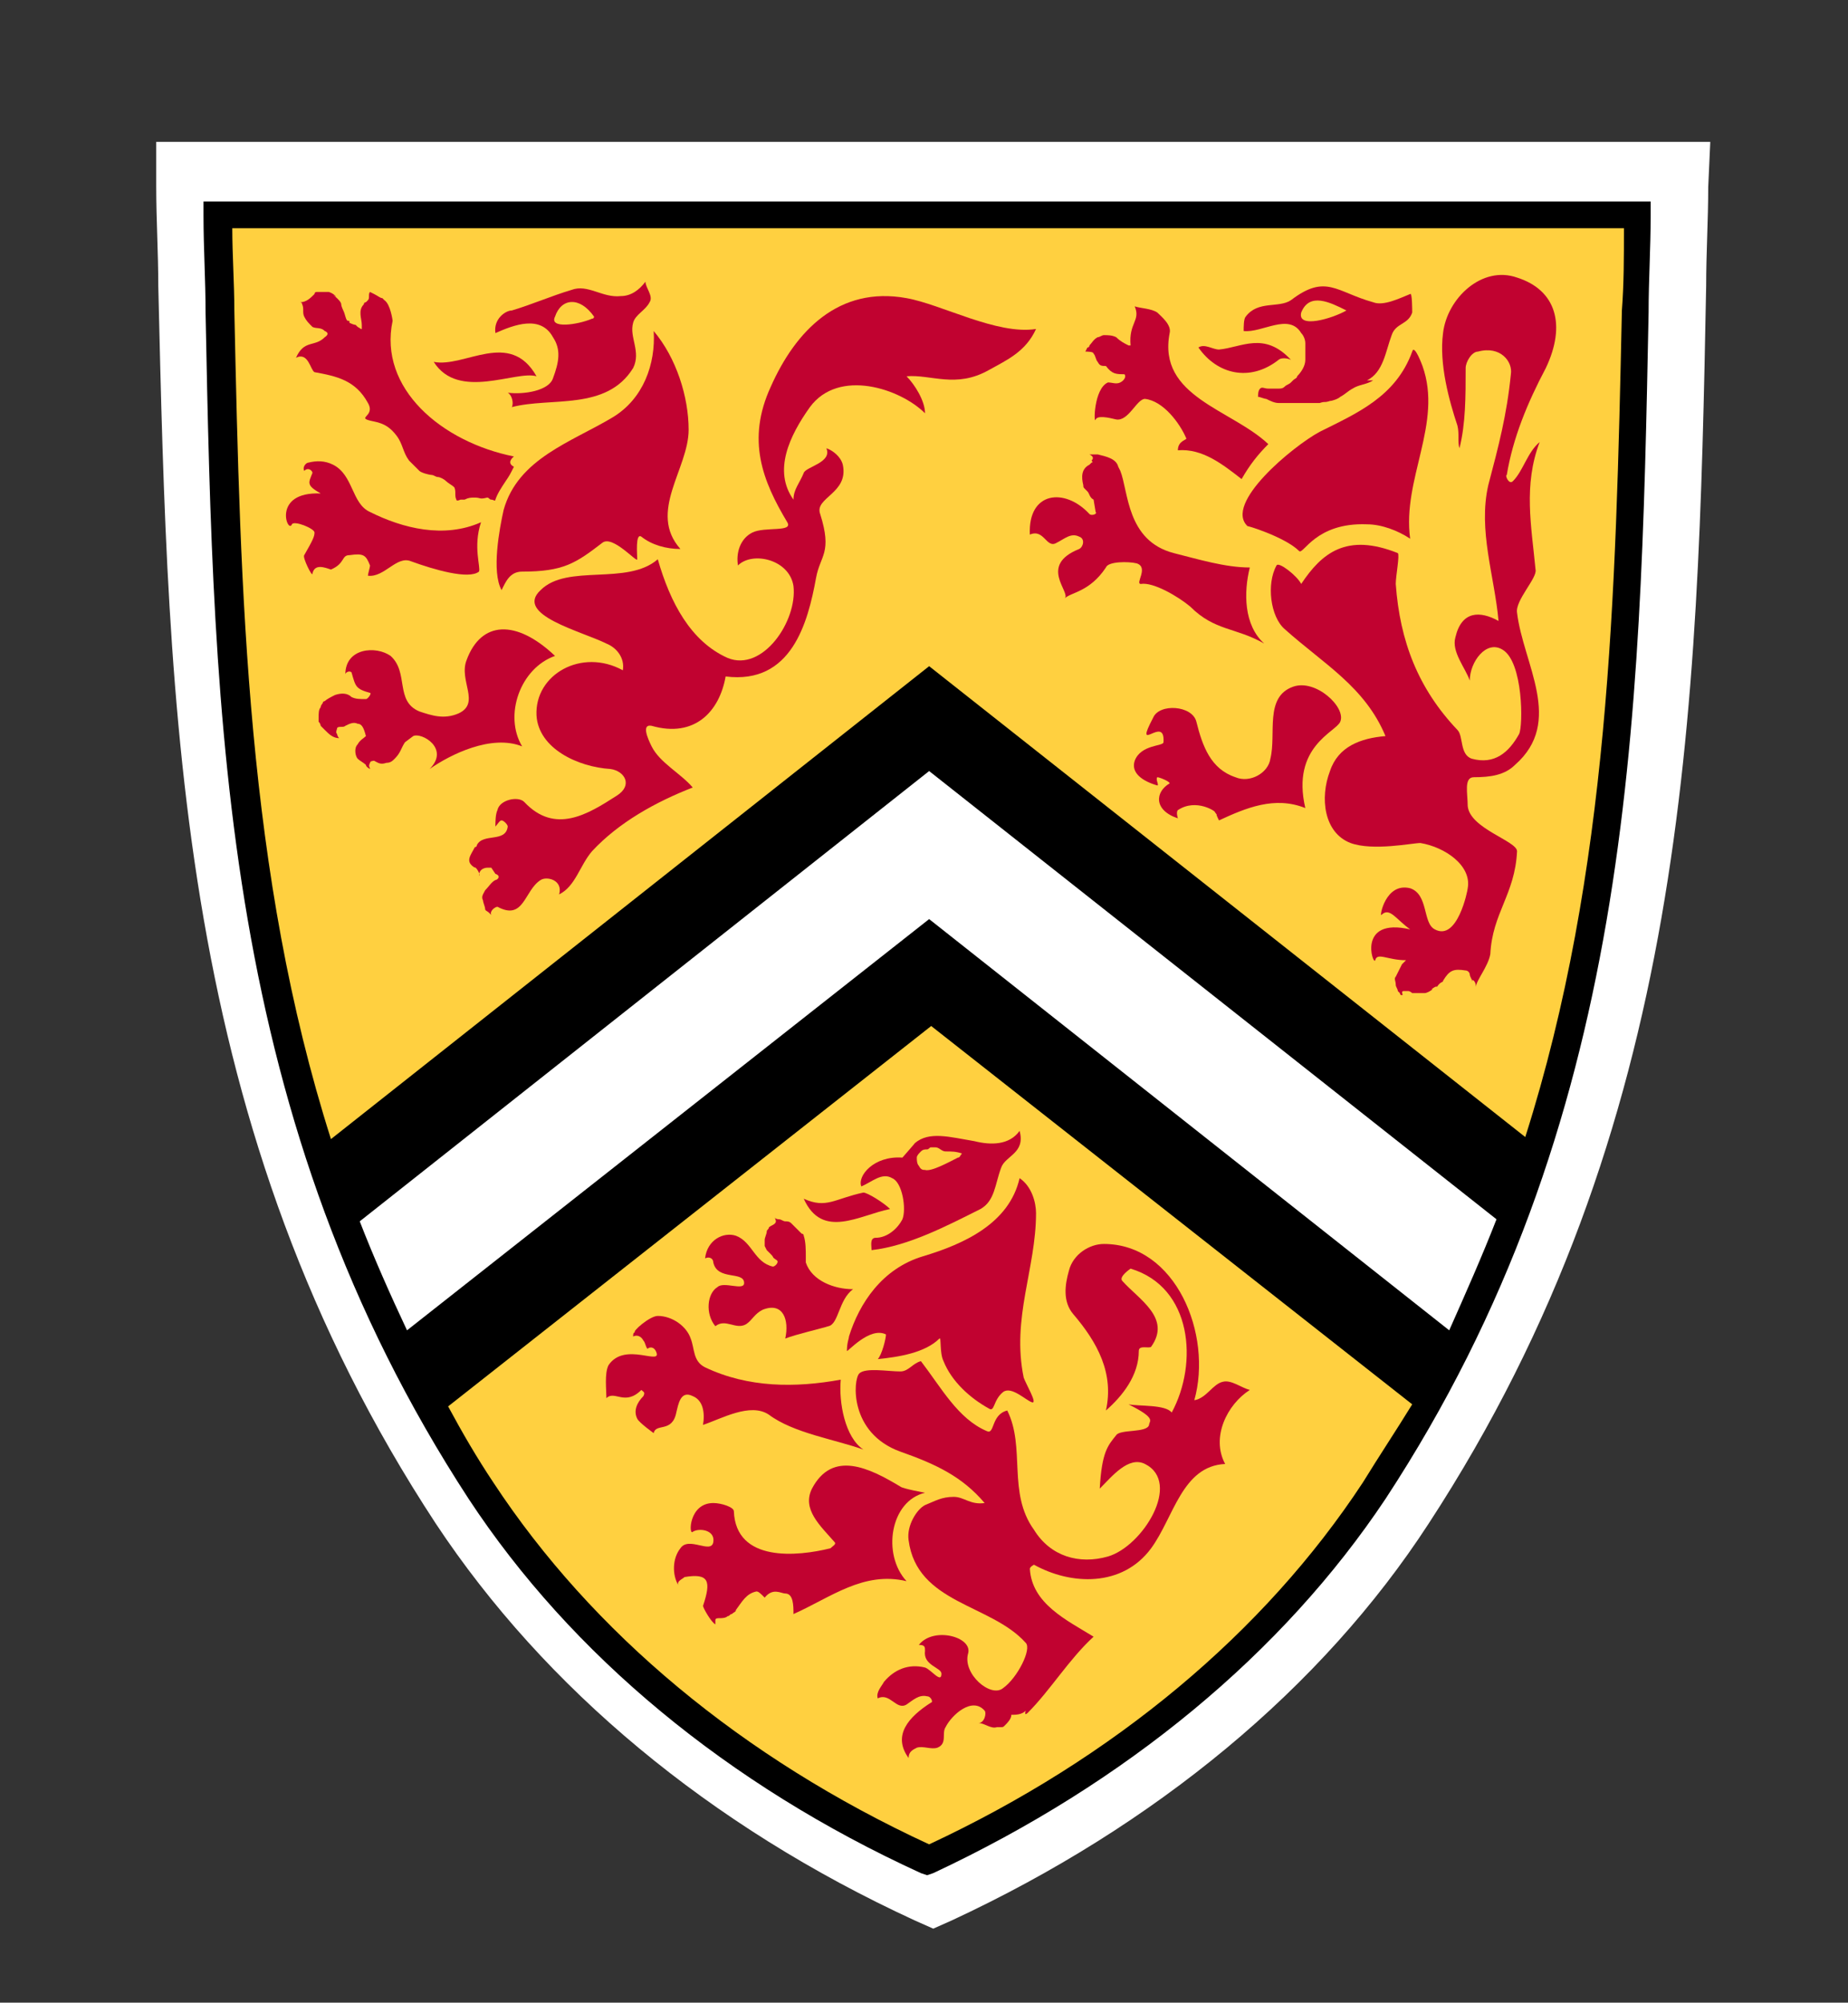 <?xml version="1.0" encoding="utf-8"?>
<!-- Generator: Adobe Illustrator 25.1.0, SVG Export Plug-In . SVG Version: 6.00 Build 0)  -->
<svg version="1.1" id="master_logo" xmlns="http://www.w3.org/2000/svg" xmlns:xlink="http://www.w3.org/1999/xlink" x="0px"
	 y="0px" viewBox="0 0 89.9 97.4" style="enable-background:new 0 0 89.9 97.4;" xml:space="preserve">
<rect x="0" y="0" width="89.9" height="97.4" fill="#333333" stroke="none"/>
<style type="text/css">
	.st0{fill:#FFFFFF;}
	.st1{fill:#FFD040;}
	.st2{fill:#C10230;}
</style>
<g>
	<g>
		<path class="st0" d="M45.4,93.8l-0.9-0.4c-10-4.6-18-11.3-23.3-19.3C8.6,54.9,8.2,35,7.7,13.9c0-1.6-0.1-3.2-0.1-4.8L7.6,6.9h75.6
			l-0.1,2.2c0,1.6-0.1,3.2-0.1,4.8c-0.4,21-0.9,40.9-13.5,60.2c-5.2,8-13.3,14.7-23.2,19.3L45.4,93.8z"/>
	</g>
	<path class="st1" d="M45.2,32.9L15.6,56.1c-4.8-14.7-4.6-30-5-45.6h69.1c-0.4,15.7-0.2,30.9-5,45.6L45.2,32.9z"/>
	<path class="st1" d="M69.2,68.6c-0.7,1.3-1.5,2.6-2.3,3.9c-5.3,8-13.1,14-21.7,18c-8.6-4-16.5-9.9-21.7-18
		c-0.8-1.2-2.3-3.8-2.3-3.8l24.1-19.1L69.2,68.6z"/>
	<path class="st2" d="M25,22.2c-3.5-0.7-6.6-3.3-5.9-6.6c0,0-0.1-0.8-0.4-1c0,0-0.1-0.1-0.1-0.1c-0.1,0-0.2-0.1-0.4-0.2
		c0,0-0.2-0.1-0.2-0.1c-0.1,0.1,0,0.3-0.1,0.4c0,0-0.1,0.1-0.1,0.1c-0.1,0-0.1,0.1-0.1,0.1c-0.3,0.3-0.1,0.7-0.1,1
		c0,0.1,0,0.2,0,0.2c-0.1,0,0,0-0.2-0.1c0,0-0.1-0.1-0.1-0.1c-0.1,0-0.3-0.1-0.3-0.1c0-0.1,0-0.1-0.1-0.1c-0.1-0.1-0.1-0.3-0.2-0.5
		c0,0-0.1-0.2-0.1-0.3c0-0.2-0.6-0.6-0.3-0.4c0.1,0.1,0-0.1-0.3-0.2c-0.2,0-0.4,0-0.6,0c0,0-0.1,0-0.1,0.1c-0.2,0.2-0.4,0.4-0.7,0.4
		c0,0,0.1,0,0.1,0.1c0.1,0.2,0,0.4,0.1,0.6c0.1,0.2,0.2,0.3,0.4,0.5c0.2,0.1,0.4,0,0.6,0.2c0,0,0.3,0.1,0,0.3c-0.5,0.5-1,0.1-1.4,1
		c0.6-0.3,0.7,0.6,0.9,0.7c1.1,0.2,2,0.4,2.6,1.5c0.4,0.7-0.7,0.7,0.3,0.9c0.5,0.1,0.8,0.3,1.1,0.7c0.3,0.4,0.3,0.8,0.6,1.2
		c0.2,0.2,0.3,0.3,0.5,0.5c0.1,0.1,0.5,0.2,0.6,0.2c0.1,0,0.2,0.1,0.3,0.1c0.1,0,0.3,0.1,0.4,0.2c0.1,0.1,0.3,0.2,0.4,0.3
		c0.1,0.2,0,0.4,0.1,0.6c0,0.1,0.2,0,0.2,0c0.1,0,0.2,0,0.2,0c0.2-0.1,0.3-0.1,0.5-0.1c0.3,0,0.2,0.1,0.6,0c0.1,0,0.1,0.1,0.2,0.1
		c0.1,0,0.2,0.1,0.2,0c0.1-0.3,0.3-0.6,0.5-0.9c0.2-0.3,0.2-0.3,0.4-0.7C24.6,22.5,25,22.2,25,22.2"/>
	<path class="st2" d="M16.2,22.6c1,0.5,0.9,1.9,1.8,2.3c1.6,0.8,3.6,1.3,5.4,0.5c-0.4,1.2,0,2.2-0.1,2.4c-0.5,0.4-2.2-0.1-3.3-0.5
		c-0.7-0.3-1.3,0.8-2.1,0.7c0-0.1,0.1-0.4,0.1-0.5C17.8,27,17.7,26.9,17,27c-0.4,0-0.2,0.4-0.9,0.7c-0.3-0.1-0.8-0.3-0.9,0.2
		c0,0.2-0.5-0.8-0.4-0.9c0.4-0.7,0.5-0.9,0.5-1.1c0-0.2-1-0.6-1.1-0.4C14,26,13.2,23.9,15.6,24c-0.7-0.4-0.6-0.5-0.4-1
		c0-0.1-0.2-0.3-0.4-0.1c-0.1-0.2,0.1-0.4,0.2-0.4C15.4,22.4,15.8,22.4,16.2,22.6"/>
	<path class="st2" d="M21.1,17.6c1.5,0.3,3.7-1.6,5,0.7C25.1,18,22.3,19.5,21.1,17.6"/>
	<path class="st2" d="M33.5,20.9c0,1.9-2,4-0.4,5.8c-0.7,0-1.4-0.2-1.9-0.6C30.9,25.9,31,27,31,27.2c0,0.2-1.2-1.2-1.7-0.8
		c-1.3,1-1.9,1.4-3.9,1.4c-0.6,0-0.8,0.5-1,0.9c-0.5-0.9-0.1-3,0.1-3.9c0.7-2.5,3.3-3.3,5.3-4.5c1.5-0.9,2.1-2.6,2-4.2
		C32.9,17.4,33.5,19.3,33.5,20.9"/>
	<path class="st2" d="M24.1,42.5c0.3,0.1,0.1,0.3,0,0.3c-0.2,0.1-0.3,0.3-0.5,0.5c-0.1,0.2-0.2,0.3-0.1,0.5c0,0.1,0.1,0.3,0.1,0.4
		c0,0.1,0.1,0.1,0.2,0.2c0,0,0.1,0.1,0.1,0.1c-0.1-0.2,0.2-0.4,0.3-0.4c1.3,0.7,1.3-0.8,2.1-1.3c0.3-0.2,1.1,0,0.9,0.7
		c0.8-0.4,1-1.4,1.6-2.1c1.3-1.4,3.1-2.4,4.9-3.1c-0.6-0.7-1.6-1.2-2-2c-0.2-0.4-0.5-1.1,0-1c2.1,0.6,3.3-0.7,3.6-2.4
		c3.2,0.4,4-2.6,4.4-4.8c0.2-1.1,0.8-1.2,0.2-3.1c-0.3-0.8,1.4-1,1.1-2.4c-0.1-0.4-0.5-0.7-0.8-0.8c0.3,0.7-1,0.9-1.1,1.2
		c-0.2,0.5-0.5,0.8-0.5,1.3c-1-1.4-0.2-3.1,0.8-4.5c1.4-1.9,4.4-0.9,5.6,0.3c0-0.6-0.5-1.4-0.9-1.8c1.2-0.1,2.4,0.6,4-0.3
		c0.9-0.5,1.8-0.9,2.3-2c-1.9,0.3-4.6-1.2-6.3-1.5c-3.3-0.6-5.4,1.6-6.6,4.3c-1.2,2.6-0.4,4.6,0.8,6.6c0.3,0.5-1.1,0.2-1.7,0.5
		c-0.6,0.3-0.8,1-0.7,1.6c0.7-0.7,2.5-0.3,2.7,1c0.2,1.7-1.5,4.2-3.2,3.5c-1.8-0.8-2.8-2.7-3.4-4.8c-1.5,1.3-4.4,0.2-5.7,1.5
		c-1.3,1.2,2,2,3.2,2.6c0.5,0.2,0.9,0.7,0.8,1.3c-2-1.1-4.3,0.2-4.2,2.2c0.1,1.6,2,2.5,3.6,2.6c0.7,0.1,1.1,0.8,0.3,1.3
		c-1.4,0.9-3,1.9-4.5,0.3c-0.3-0.3-1.2-0.1-1.3,0.4c-0.1,0.2-0.1,0.6-0.1,0.8c0.1-0.1,0.2-0.3,0.3-0.3c0.1,0,0.3,0.2,0.3,0.3
		c-0.1,0.8-1.2,0.3-1.5,0.9c0,0,0,0,0,0c0,0,0,0.1-0.1,0.1c-0.2,0.4-0.5,0.7,0,1c0-0.1,0.3,0.3,0.2,0.4c0-0.4,0.4-0.4,0.4-0.4l0.2,0
		L24.1,42.5z"/>
	<path class="st2" d="M17.4,35.2c-0.2-0.1-0.4,0-0.6,0.1c-0.1,0.1-0.3,0-0.4,0.1c0,0.1-0.1,0.2,0,0.3c0,0,0,0.1,0.1,0.2
		c-0.3,0-0.5-0.2-0.7-0.4c-0.1-0.1-0.1-0.1-0.2-0.2c0,0,0-0.1-0.1-0.2c0-0.1,0-0.1,0-0.2c0-0.2,0-0.4,0.1-0.5c0-0.1,0.1-0.2,0.1-0.2
		c0-0.1,0.1-0.1,0.1-0.1c0.1-0.1,0.3-0.2,0.5-0.3c0.3-0.1,0.6-0.1,0.8,0.1c0.2,0.1,0.4,0.1,0.7,0.1c0.1,0,0.3-0.3,0.2-0.3
		c-0.7-0.2-0.7-0.3-0.9-1c-0.1-0.1-0.3,0-0.3,0.1c0-1.3,1.5-1.4,2.2-0.9c0.9,0.8,0.2,2.2,1.4,2.7c0.6,0.2,1.2,0.4,1.9,0.1
		c1.1-0.5,0-1.6,0.4-2.6c0.7-1.9,2.4-2,4.3-0.2c-1.7,0.6-2.5,2.9-1.6,4.4c-1.5-0.6-3.5,0.4-4.5,1.1c1-1-0.4-1.8-0.8-1.6l-0.4,0.3
		c-0.2,0.3-0.2,0.5-0.5,0.8c-0.1,0.1-0.2,0.2-0.4,0.2c-0.3,0.1-0.4,0-0.6-0.1c0,0-0.2,0-0.2,0.1c-0.1,0.2,0,0.2,0,0.3
		c0,0-0.2-0.1-0.2-0.2c-0.1-0.1-0.3-0.2-0.4-0.3c-0.1-0.1-0.2-0.5,0-0.7c0.1-0.2,0.3-0.3,0.4-0.4C17.7,35.4,17.6,35.2,17.4,35.2"/>
	<path class="st2" d="M54.7,18.2c0.1,0.1,0,0.3-0.2,0.4c-0.2,0.1-0.4,0-0.6,0c-0.7,0.3-0.7,2.1-0.6,1.8c0.1-0.2,0.6-0.1,1,0
		c0.6,0.1,1-1,1.4-1c0.9,0.1,1.7,1.2,2,1.9c0.1,0.1-0.4,0.1-0.4,0.6c1.2-0.1,2.2,0.7,3.1,1.4c0.4-0.7,0.8-1.2,1.3-1.7
		c-1.8-1.7-5.4-2.3-4.8-5.4c0.1-0.4-0.4-0.8-0.6-1C56,15,55.5,15,55.2,14.9c0.3,0.7-0.3,0.8-0.2,1.9c0,0-0.1,0-0.1,0
		c-0.2-0.1-0.4-0.2-0.6-0.4c-0.2-0.1-0.4-0.1-0.6-0.1c-0.1,0-0.2,0.1-0.3,0.1c-0.2,0.1-0.3,0.3-0.4,0.4c0,0,0,0.1-0.1,0.1
		c0,0-0.1,0.2-0.1,0.2c0.1,0,0.4,0,0.4,0.1c0.1,0.1,0.1,0.3,0.2,0.4c0.1,0.2,0.2,0.2,0.4,0.2C54.1,18.2,54.3,18.2,54.7,18.2"/>
	<path class="st2" d="M59.3,17c1.1-0.1,2.2-0.9,3.5,0.5c-0.2-0.1-0.5-0.1-0.6,0c-1.4,1.1-3,0.7-3.9-0.6C58.6,16.7,59,17,59.3,17"/>
	<path class="st2" d="M64.2,21c1.8-0.9,3.7-1.7,4.5-3.9c0.1-0.4,0.5,0.7,0.5,0.7c1,2.8-1,5.5-0.6,8.4c-0.6-0.4-1.4-0.7-2.1-0.7
		c-2.5-0.1-3.1,1.5-3.3,1.3c-0.7-0.7-2.7-1.3-2.5-1.2C59.5,24.5,62.9,21.7,64.2,21"/>
	<path class="st2" d="M59.1,39.5c0.3,0.4-0.1-0.2,0.2,0.4c1.3-0.6,2.7-1.2,4.2-0.6c-0.7-3,1.5-3.7,1.7-4.2c0.3-0.7-1.2-2.1-2.3-1.7
		c-1.4,0.5-0.8,2.3-1.1,3.5c-0.1,0.7-1,1.2-1.7,0.9c-1.2-0.4-1.6-1.5-1.9-2.7c-0.2-0.8-1.8-0.9-2.1-0.2c-1,1.9,0.6-0.2,0.5,1.2
		c0,0.2-1.1,0.1-1.4,0.9c-0.2,0.6,0.4,1,1.1,1.2c0.1,0-0.1-0.3,0-0.4c0.1,0,0.6,0.2,0.6,0.3c-0.7,0.4-0.8,1.3,0.4,1.7
		c0,0-0.1-0.3,0-0.4C58.2,38.8,59.2,39.5,59.1,39.5"/>
	<path class="st2" d="M39.1,58.3c1.1,0.5,1.5,0,2.9-0.3c0.2,0,1,0.5,1.3,0.8C41.8,59.1,40,60.3,39.1,58.3"/>
	<path class="st2" d="M38.5,59.5c-0.1-0.1-0.2-0.1-0.3-0.1c-0.1,0-0.2-0.1-0.3-0.1c0,0-0.2,0-0.2-0.1c0,0.1,0.1,0.2,0,0.3
		c-0.1,0.1-0.2,0.1-0.3,0.2c0,0.1-0.1,0.1-0.1,0.2c0,0.1-0.1,0.3-0.1,0.4c0,0.1,0,0.2,0,0.3c0,0,0.1,0.2,0.1,0.2
		c0,0,0.2,0.2,0.2,0.2c0.2,0.2,0,0.1,0.3,0.3c0.1,0.1-0.1,0.3-0.2,0.3c-0.9-0.2-1-1.2-1.8-1.5c-0.6-0.2-1.4,0.2-1.5,1.1
		c0.2-0.1,0.4,0,0.4,0.2c0.2,0.9,1.5,0.4,1.5,1c0,0.4-1-0.1-1.3,0.2c-0.5,0.3-0.6,1.3-0.1,1.9c0.5-0.4,1,0.2,1.5-0.1
		c0.3-0.2,0.4-0.5,0.8-0.7c1-0.4,1.3,0.5,1.1,1.4c0.5-0.2,1.8-0.5,2.1-0.6c0.5-0.1,0.5-1.3,1.2-1.8c-0.9,0-2-0.4-2.3-1.3
		c0-0.1,0-0.2,0-0.3c0-0.3,0-0.7-0.1-1c0,0,0-0.1-0.1-0.1c0,0-0.1-0.1-0.1-0.1c-0.1-0.1-0.2-0.2-0.3-0.3
		C38.6,59.6,38.5,59.5,38.5,59.5"/>
	<path class="st2" d="M31.9,65.7c0.4,0.8-1.5-0.5-2.3,0.7c-0.2,0.4-0.1,1.2-0.1,1.6c0.4-0.4,0.9,0.4,1.7-0.4
		c0.1,0.1,0.2,0.1,0.1,0.3c-0.3,0.3-0.5,0.7-0.3,1.1c0.1,0.2,0.8,0.7,0.8,0.7c0.1-0.5,0.9,0,1.1-1c0.1-0.4,0.2-1.1,0.8-0.8
		c0.5,0.2,0.6,0.8,0.5,1.4c0.9-0.3,2.3-1.1,3.2-0.5c1.2,0.9,3.2,1.2,4.6,1.7c-0.9-0.6-1.2-2.3-1.1-3.4c-2.2,0.4-4.5,0.4-6.6-0.6
		c-0.6-0.3-0.5-0.9-0.7-1.4c-0.2-0.6-0.9-1.1-1.6-1.1c-0.4,0-1.3,0.8-1.1,0.8c-0.1,0-0.1,0.1-0.1,0.2c0.2-0.1,0.4,0,0.5,0.2
		c0.1,0.1,0.1,0.3,0.2,0.4C31.6,65.5,31.8,65.5,31.9,65.7"/>
	<path class="st2" d="M37.2,77.7c0.4-0.5,0.8-0.2,1-0.2c0.4,0,0.4,0.6,0.4,1c1.8-0.8,3.4-2.1,5.5-1.6c-1.2-1.3-0.8-3.9,0.9-4.3
		c0,0-1.1-0.2-1.2-0.3c-1.5-0.9-3.3-1.8-4.3,0.1c-0.5,1,0.4,1.8,1.1,2.6c0.1,0.1-0.1,0.2-0.2,0.3c-1.6,0.4-4.6,0.7-4.7-1.8
		c0-0.2-0.6-0.4-1-0.4c-1.2,0-1.2,1.6-1,1.4c0.3-0.2,1.1-0.1,1,0.5c-0.1,0.6-1.2-0.3-1.6,0.3c-0.4,0.5-0.4,1.3-0.1,1.8
		c-0.1-0.2,0.2-0.3,0.3-0.4c1.2-0.2,1.3,0.2,0.9,1.4c0,0.1,0.4,0.8,0.6,0.9c0,0,0-0.2,0-0.2c0-0.1,0.1-0.1,0.2-0.1
		c0.1,0,0.3,0,0.4-0.1c0.1,0,0.1-0.1,0.2-0.1c0.1-0.1,0.2-0.1,0.2-0.2c0.3-0.4,0.5-0.8,1-0.9C36.9,77.4,37,77.5,37.2,77.7"/>
	<path class="st2" d="M50,83.3c1.1-1.1,2-2.6,3.2-3.7c-1.3-0.8-3-1.6-3.1-3.3c0-0.1,0.2-0.2,0.2-0.2c1.8,1,4.3,1.1,5.7-0.8
		c1.1-1.5,1.5-4,3.6-4.1c-0.7-1.3,0.1-2.9,1.2-3.6c-0.4-0.1-0.9-0.5-1.3-0.4c-0.5,0.1-0.8,0.8-1.4,0.9c0.9-3.2-0.9-7.6-4.4-7.6
		c-0.7,0-1.5,0.5-1.7,1.3c-0.2,0.7-0.3,1.5,0.2,2.1c1.2,1.4,2,2.9,1.6,4.7c0.8-0.7,1.6-1.7,1.6-2.9c0-0.3,0.5-0.1,0.6-0.2
		c1-1.4-0.6-2.3-1.4-3.2c-0.2-0.2,0.4-0.6,0.4-0.6c3,0.9,3.3,4.6,2,7c-0.3-0.4-1.6-0.3-2.1-0.4c1.4,0.7,1,0.8,1,1
		c-0.1,0.4-1.4,0.2-1.6,0.5c-0.4,0.5-0.7,0.8-0.8,2.6c0.6-0.6,1.4-1.6,2.2-1.2c1.8,0.9-0.1,4-1.8,4.5c-1.4,0.4-2.8,0-3.6-1.3
		c-1.3-1.8-0.4-4-1.3-5.8c-0.8,0.2-0.6,1.2-1,1c-1.4-0.6-2.2-2.1-3.2-3.4c-0.4,0.1-0.6,0.5-1,0.5c-0.6,0-1.7-0.2-2,0.1
		c-0.3,0.3-0.5,2.9,2,3.8c1.7,0.6,3,1.2,4.1,2.5c-0.7,0.1-1-0.3-1.5-0.3c-0.6,0-0.9,0.2-1.4,0.4c-0.4,0.2-0.9,1-0.8,1.7
		c0.4,3.1,4,3.1,5.7,5c0.3,0.3-0.4,1.7-1.1,2.2c-0.6,0.5-2-0.7-1.7-1.7c0.2-0.8-1.7-1.3-2.4-0.4c0.3,0,0.3,0.1,0.3,0.3
		c-0.1,0.7,0.8,0.8,0.8,1.1c0,0.5-0.5-0.2-0.8-0.3c-0.8-0.2-1.5,0.1-2,0.7c-0.1,0.2-0.4,0.5-0.3,0.8c0.6-0.3,0.9,0.6,1.4,0.3
		c0.3-0.2,0.6-0.5,1-0.4c0.2,0,0.3,0.3,0.2,0.3c-1.1,0.7-1.9,1.6-1.1,2.7c0-0.3,0.2-0.4,0.4-0.5c0.3-0.1,0.7,0.1,1,0
		c0.5-0.2,0.2-0.7,0.4-1c0.3-0.6,1.3-1.5,1.9-0.8c0.1,0.1,0,0.6-0.3,0.6c0.3,0,0.6,0.3,0.9,0.2c0.1,0,0.2,0,0.2,0
		c0.1,0,0.1,0,0.2-0.1c0.1-0.1,0.3-0.3,0.3-0.5c0.2,0,0.5,0,0.7-0.2C49.8,83.5,50,83.3,50,83.3"/>
	<path class="st2" d="M44.9,61.1c2-0.6,4.2-1.6,4.7-3.8c0.6,0.4,0.8,1.2,0.8,1.7c0,2.7-1.2,5.1-0.6,8c0.1,0.3,0.7,1.3,0.4,1.2
		c-0.3-0.1-1-0.8-1.4-0.5c-0.5,0.4-0.4,1-0.7,0.8c-0.9-0.5-1.8-1.3-2.2-2.3c-0.2-0.4-0.1-1.2-0.2-1.1c-0.7,0.7-2,0.9-3,1
		c0.2-0.2,0.4-1,0.4-1.2c-0.8-0.4-1.9,0.9-1.9,0.8c0-0.4,0.1-0.6,0.1-0.7C41.8,63.4,42.9,61.7,44.9,61.1"/>
	<path class="st2" d="M30.2,14.4c0.5,0,0.9-0.3,1.2-0.7c0,0.3,0.4,0.7,0.2,1c-0.2,0.4-0.7,0.6-0.8,1c-0.2,0.7,0.4,1.4,0,2.2
		c-1.3,2.1-4,1.4-5.9,1.9c0.1-0.2,0-0.6-0.2-0.7c0.8,0.1,2-0.1,2.2-0.7c0.3-0.8,0.4-1.4,0-2c-0.6-1.1-1.9-0.6-2.8-0.2
		c-0.1-0.7,0.5-1.1,0.8-1.1c1-0.3,1.9-0.7,2.9-1C28.6,13.8,29.3,14.5,30.2,14.4 M28.8,15.5c0.1,0,0.1-0.1,0.1-0.1
		c-0.7-1-1.6-0.9-1.9,0C26.7,16,28.1,15.8,28.8,15.5"/>
	<path class="st2" d="M66.8,18.5c-0.3,0.2-0.7,0.2-1,0.4c-0.2,0.1-0.4,0.3-0.6,0.4c-0.1,0.1-0.4,0.2-0.5,0.2c-0.3,0.1-0.2,0-0.5,0.1
		c-0.2,0-0.2,0-0.4,0c-0.2,0-0.6,0-0.8,0c-0.4,0-0.4,0-0.8,0c-0.2,0-0.4-0.1-0.6-0.2c-0.1,0-0.3-0.1-0.4-0.1c0-0.1,0-0.3,0.1-0.4
		c0.1-0.1,0.2,0,0.4,0c0,0,0.3,0,0.3,0c0.1,0,0.1,0,0.2,0c0.1,0,0.2,0,0.3-0.1c0.1-0.1,0.2-0.1,0.3-0.2c0,0,0.1-0.1,0.1-0.1
		c0.1-0.1,0.2-0.1,0.2-0.2c0.2-0.2,0.4-0.5,0.4-0.8c0-0.2,0-0.5,0-0.7c0,0,0-0.1,0-0.1c0-0.2-0.1-0.4-0.2-0.5c-0.6-1-1.9,0-2.8-0.1
		c0-0.2,0-0.6,0.1-0.7c0.6-0.8,1.6-0.4,2.2-0.8c1.7-1.3,2.2-0.4,4,0.1c0.5,0.2,1.3-0.2,1.8-0.4c0.1-0.1,0.1,0.8,0.1,0.9
		c-0.2,0.6-0.8,0.5-1,1.1c-0.3,0.8-0.4,1.8-1.2,2.2 M65.5,15.1C65.6,15.1,65.5,15.2,65.5,15.1c-0.8-0.4-1.8-0.9-2.2,0.1
		C63.1,16,64.8,15.5,65.5,15.1"/>
	<path class="st2" d="M47.4,55.5c0.8,0.2,1.7,0.2,2.2-0.5c0.3,1.1-0.7,1.2-0.9,1.8c-0.3,0.8-0.3,1.6-1,2c-1.6,0.8-3.5,1.8-5.3,2
		c0-0.2-0.1-0.6,0.2-0.6c0.6,0,1.1-0.5,1.3-0.9c0.2-0.5,0-1.8-0.5-2c-0.5-0.3-1,0.2-1.5,0.4c-0.2-0.5,0.6-1.5,2-1.4
		c0,0,0.7-0.8,0.6-0.7C45.2,55,46.2,55.3,47.4,55.5 M45,56.9c0.3,0.1,1.2-0.4,1.6-0.6c0.1,0,0.1-0.1,0.2-0.2c0,0,0,0,0,0
		c-0.3-0.1-0.5-0.1-0.8-0.1c-0.2,0-0.3-0.2-0.5-0.2c-0.1,0-0.1,0-0.2,0c-0.1,0-0.1,0.1-0.2,0.1c-0.1,0-0.2,0-0.3,0.1
		c-0.1,0.1-0.2,0.2-0.2,0.3c0,0.1,0,0.3,0.1,0.4C44.8,56.9,44.9,56.9,45,56.9"/>
	<path class="st2" d="M71.8,48c0-0.3,0.6-1,0.7-1.6c0.1-2,1.2-2.9,1.3-5c0-0.5-2.3-1.1-2.4-2.2c0-0.6-0.2-1.4,0.3-1.4
		c0.8,0,1.5-0.1,2-0.6c2.4-2.1,0.4-4.9,0.1-7.4c-0.1-0.6,1-1.7,0.9-2.1c-0.2-2.1-0.6-4.1,0.2-6.2c-0.6,0.5-0.8,1.4-1.3,1.9
		c-0.2,0.2-0.4-0.3-0.3-0.3c0.3-1.8,1-3.5,1.9-5.2c1-2.1,0.5-3.8-1.4-4.4c-1.7-0.6-3.4,1-3.6,2.7c-0.2,1.5,0.3,3.3,0.7,4.5
		c0.1,0.4,0,0.8,0.1,1.1c0.3-1.2,0.3-2.5,0.3-3.9c0-0.3,0.3-0.8,0.6-0.8c1.1-0.3,1.7,0.5,1.6,1.1c-0.2,2-0.6,3.5-1.1,5.4
		c-0.5,2.2,0.3,4.4,0.5,6.6c-0.9-0.5-1.8-0.5-2.1,0.8c-0.2,0.7,0.5,1.5,0.7,2.1c0-0.9,0.8-2,1.6-1.5c1,0.6,1,3.7,0.8,4.1
		c-0.5,0.9-1.2,1.5-2.3,1.2c-0.6-0.2-0.4-1.1-0.7-1.4c-1.9-2-2.8-4.3-3-7.1c0-0.4,0.2-1.4,0.1-1.5c-2.5-1-3.7,0-4.7,1.5
		c-0.2-0.4-1.1-1.1-1.2-0.9c-0.5,0.9-0.3,2.5,0.4,3.1c1.9,1.7,3.9,2.8,4.9,5.2c-1.2,0.1-2.3,0.5-2.7,1.7c-0.5,1.3-0.3,3,1,3.5
		c1.1,0.4,3,0,3.4,0c1.2,0.2,2.5,1.1,2.3,2.2c0,0.1-0.5,2.6-1.6,2c-0.6-0.3-0.3-1.7-1.2-2c-1.2-0.3-1.5,1.4-1.4,1.3
		c0.4-0.4,0.7,0.2,1.4,0.7c-2.6-0.6-1.8,1.8-1.7,1.5c0.1-0.4,0.6,0,1.5,0c0,0-0.2,0.2-0.2,0.2c-0.1,0.2-0.2,0.4-0.3,0.6
		c-0.1,0.1,0,0.2,0,0.4c0,0.1,0.1,0.2,0.1,0.3c0,0,0,0,0.1,0.1c0,0,0,0.1,0.1,0.1c0.1,0-0.1-0.2,0.1-0.2c0,0,0.1,0,0.2,0
		c0.1,0,0.2,0.1,0.2,0.1c0.1,0,0.1,0,0.2,0c0.2,0,0.2,0,0.4,0c0.1,0,0.3-0.1,0.4-0.2c-0.2,0.1,0.2-0.2,0.2-0.1
		c0.2-0.3,0.3-0.2,0.3-0.3c0.3-0.5,0.5-0.6,1.1-0.5c0.1,0,0.2,0.1,0.2,0.2c0,0.1,0.2,0.4,0.1,0.3C71.6,47.6,71.8,47.7,71.8,48"/>
	<path class="st2" d="M53.2,24.3C53,24.2,53,24,52.9,23.9c0,0-0.1-0.1-0.1-0.1c-0.1-0.1-0.1-0.1-0.1-0.2c-0.1-0.4-0.1-0.8,0.3-1
		c0,0,0,0,0,0c0,0,0.1-0.1,0.1-0.1c0,0,0.1,0,0-0.1c0,0,0,0,0,0c0.1-0.1,0.1-0.2-0.1-0.3c0.1,0,0.2,0,0.3,0c0,0,0.1,0,0.1,0
		c0.4,0.1,0.9,0.2,1,0.6l0.1,0.2c0.4,1,0.3,3.4,2.6,4c1.2,0.3,2.5,0.7,3.7,0.7c-0.3,1.2-0.3,2.8,0.7,3.7c-1.4-0.8-2.4-0.6-3.6-1.8
		c-0.6-0.5-1.8-1.2-2.4-1.1c-0.3,0,0.4-0.8-0.2-1c-0.4-0.1-1.4-0.1-1.5,0.2c-0.8,1.2-1.7,1.2-2,1.5c0.3-0.3-1.3-1.6,0.7-2.4
		c0.2-0.1,0.3-0.5,0-0.6c-0.4-0.2-0.7,0.1-1.1,0.3c-0.5,0.3-0.6-0.7-1.3-0.4c-0.1-2.1,1.7-2.3,2.9-1c0.1,0.1,0.4,0,0.3-0.1
		L53.2,24.3z"/>
	<path d="M9.9,9.8l0,0.7c0,1.6,0.1,3.1,0.1,4.7c0.4,20.2,0.8,39.3,12.8,57.7c5,7.6,12.6,13.9,22,18.2l0.3,0.1l0.3-0.1
		c9.4-4.4,17-10.7,22-18.2c12-18.3,12.4-37.4,12.8-57.7c0-1.6,0.1-3.1,0.1-4.7l0-0.7H9.9z M17.5,59.4l27.7-21.9l27.6,21.8
		c-0.7,1.8-1.5,3.6-2.3,5.4l-25.3-20l-25.4,20C19,63,18.2,61.2,17.5,59.4z M66.3,72.1c-4.8,7.3-12.1,13.4-21.1,17.6
		C36.1,85.5,28.8,79.4,24,72.1c-0.8-1.2-1.5-2.4-2.2-3.7l23.5-18.5l23.4,18.4C67.9,69.6,67.1,70.8,66.3,72.1z M78.9,15.1
		c-0.3,13.9-0.6,27.3-4.7,40.2l-29-22.9l-29.1,23c-4.1-12.9-4.4-26.4-4.7-40.3c0-1.3-0.1-2.7-0.1-4H79C79,12.5,79,13.8,78.9,15.1z"
		/>
</g>
</svg>

